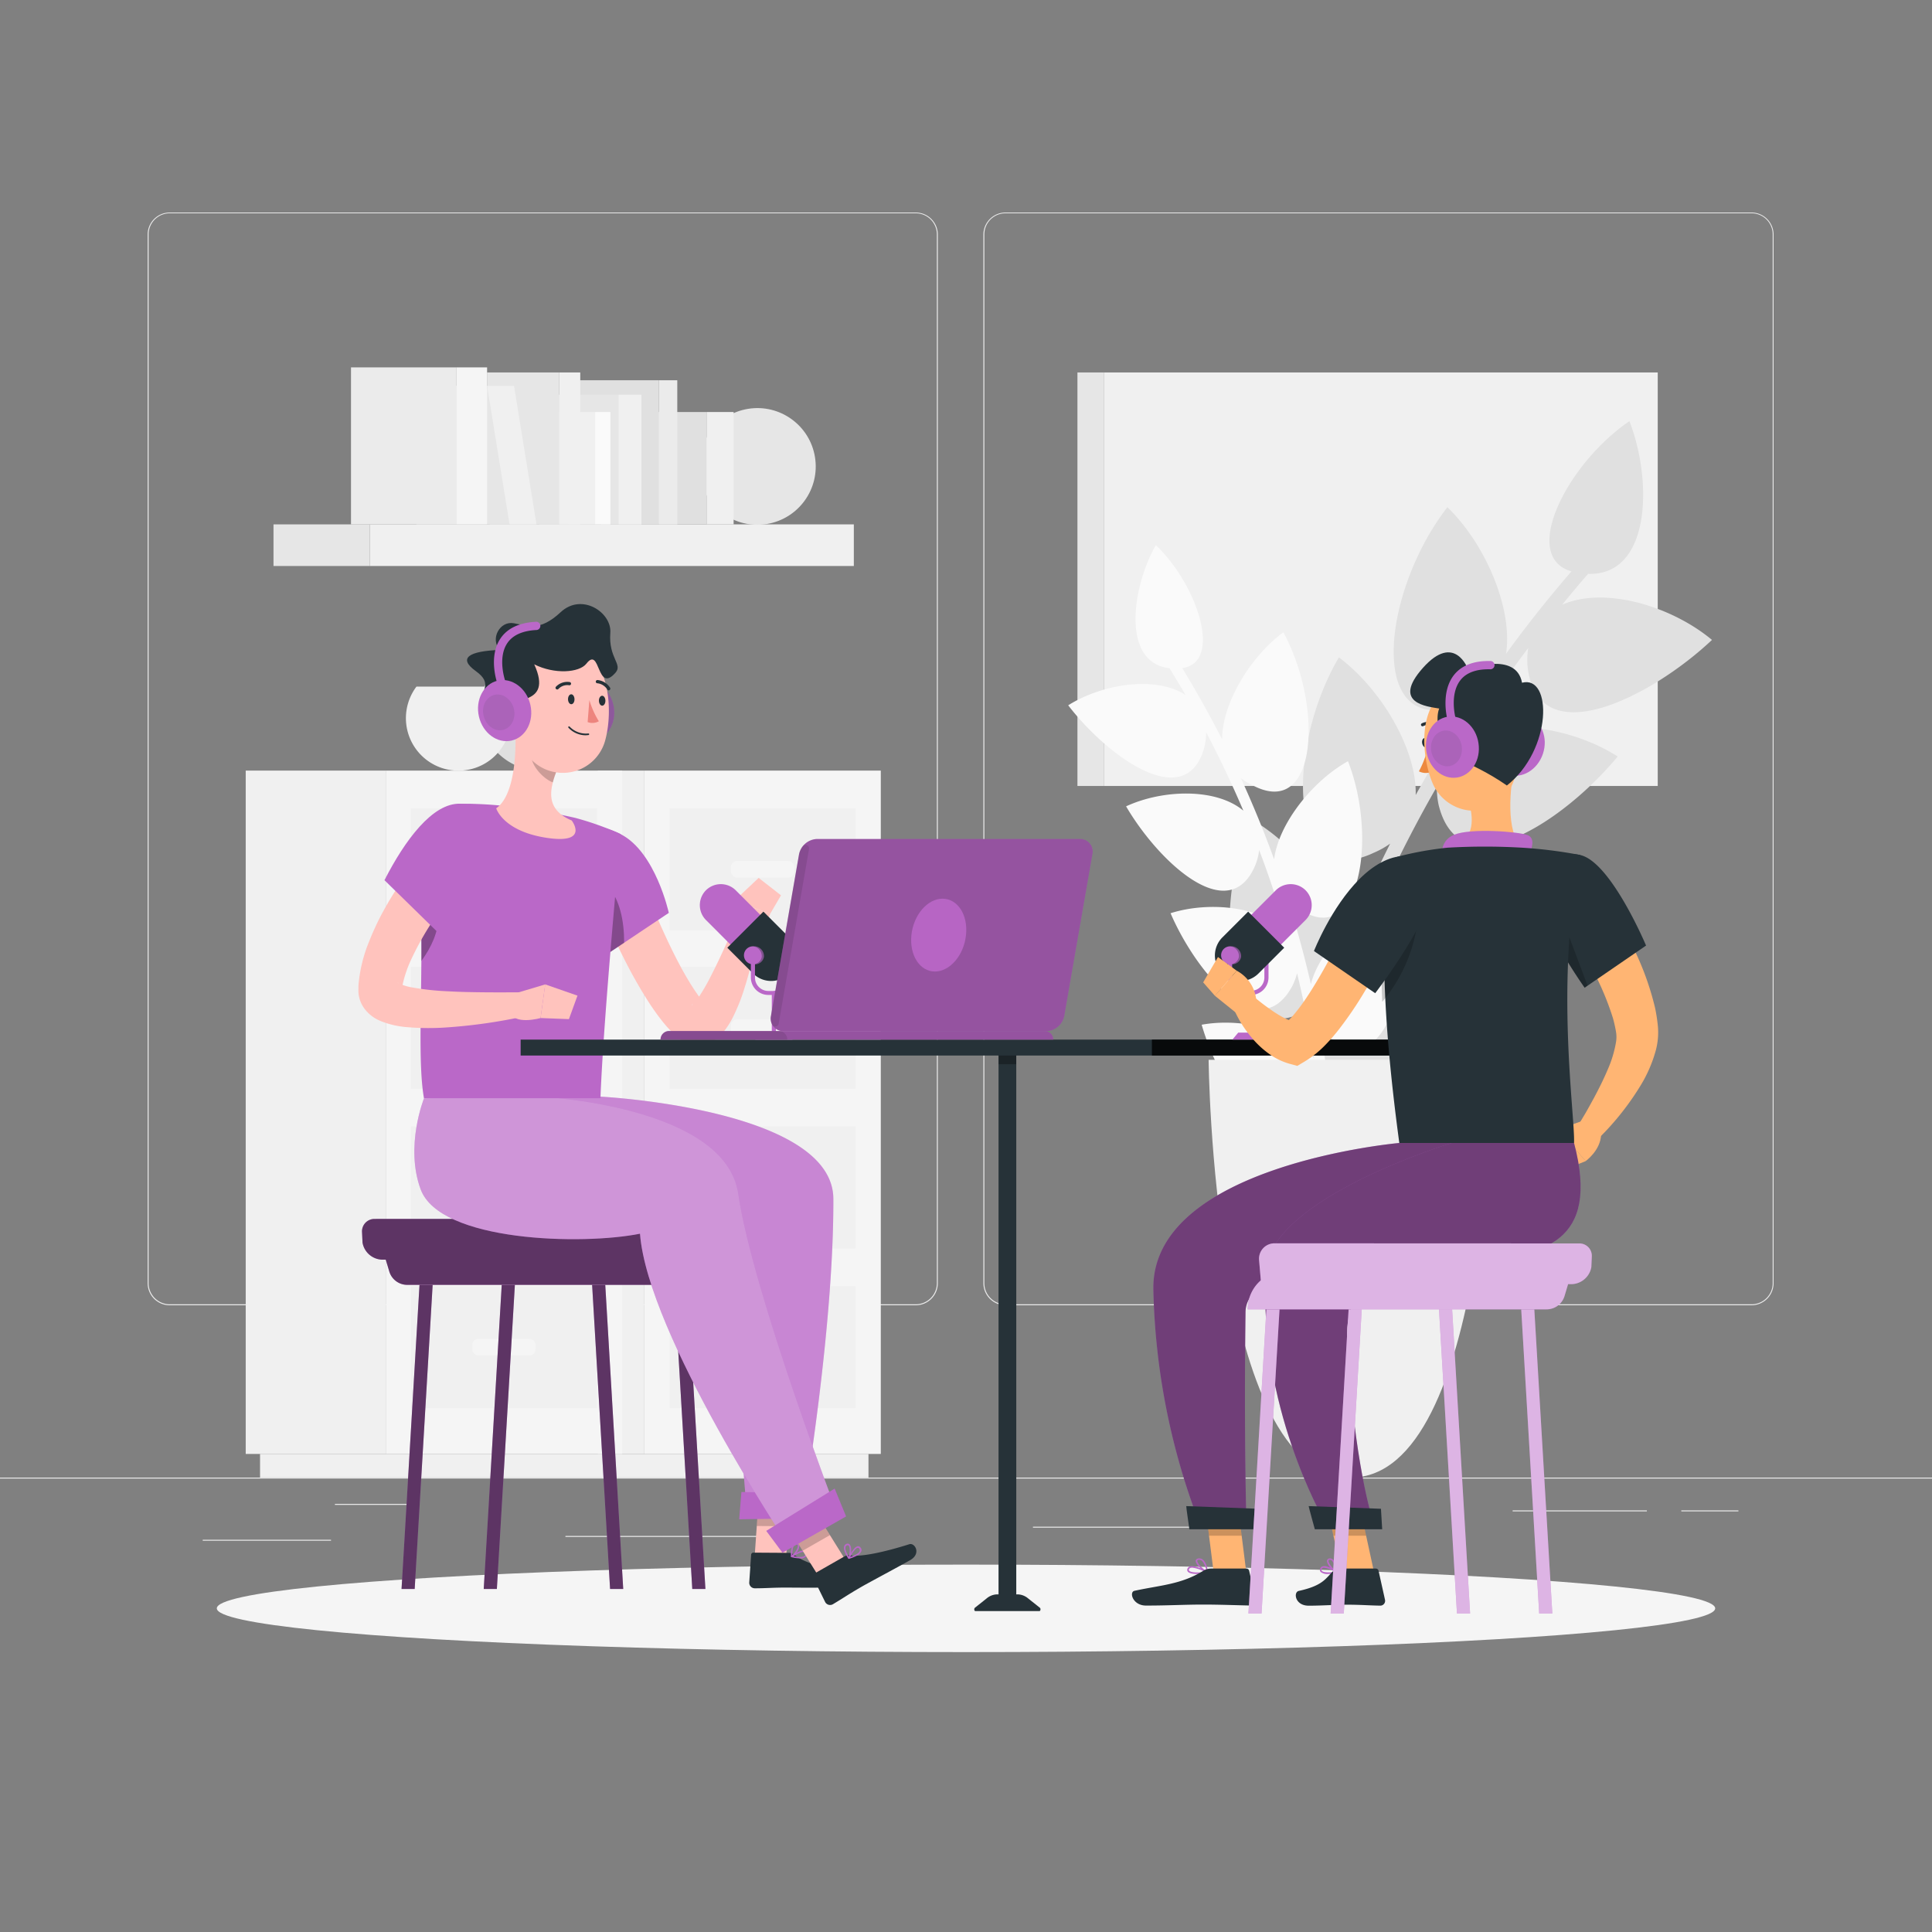 <svg xmlns="http://www.w3.org/2000/svg" viewBox="0 0 500 500"><rect x="0" y="0" width="500" height="500" fill="#808080" stroke="none"/><g id="freepik--background-complete--inject-29"><rect y="382.4" width="500" height="0.25" style="fill:#ebebeb"></rect><path d="M237,337.8H43.92a5.71,5.71,0,0,1-5.71-5.71V60.66A5.71,5.71,0,0,1,43.92,55H237a5.71,5.71,0,0,1,5.71,5.71V332.09A5.71,5.71,0,0,1,237,337.8ZM43.92,55.2a5.47,5.47,0,0,0-5.46,5.46V332.09a5.47,5.47,0,0,0,5.46,5.46H237a5.47,5.47,0,0,0,5.46-5.46V60.66A5.47,5.47,0,0,0,237,55.2Z" style="fill:#ebebeb"></path><path d="M453.31,337.8H260.21a5.72,5.72,0,0,1-5.71-5.71V60.66A5.72,5.72,0,0,1,260.21,55h193.1A5.71,5.71,0,0,1,459,60.66V332.09A5.71,5.71,0,0,1,453.31,337.8ZM260.21,55.2a5.47,5.47,0,0,0-5.46,5.46V332.09a5.47,5.47,0,0,0,5.46,5.46h193.1a5.47,5.47,0,0,0,5.46-5.46V60.66a5.47,5.47,0,0,0-5.46-5.46Z" style="fill:#ebebeb"></path><rect x="52.46" y="398.49" width="33.21" height="0.25" style="fill:#ebebeb"></rect><rect x="146.33" y="397.5" width="54.1" height="0.25" style="fill:#ebebeb"></rect><rect x="86.67" y="389.21" width="19.11" height="0.25" style="fill:#ebebeb"></rect><rect x="435.12" y="390.89" width="14.78" height="0.25" style="fill:#ebebeb"></rect><rect x="391.47" y="390.89" width="34.74" height="0.25" style="fill:#ebebeb"></rect><rect x="267.33" y="395.11" width="45.45" height="0.25" style="fill:#ebebeb"></rect><rect x="154.7" y="199.43" width="12.07" height="176.85" style="fill:#f0f0f0"></rect><rect x="157.88" y="376.28" width="66.88" height="6.1" style="fill:#f0f0f0"></rect><rect x="166.77" y="199.43" width="61.18" height="176.85" transform="translate(394.72 575.71) rotate(180)" style="fill:#f5f5f5"></rect><rect x="173.3" y="291.52" width="48.13" height="31.58" transform="translate(394.72 614.62) rotate(180)" style="fill:#f0f0f0"></rect><rect x="173.3" y="332.85" width="48.13" height="31.58" transform="translate(394.72 697.28) rotate(180)" style="fill:#f0f0f0"></rect><rect x="189.17" y="305.14" width="16.38" height="4.33" rx="1.58" style="fill:#f5f5f5"></rect><rect x="189.17" y="346.48" width="16.38" height="4.33" rx="1.58" style="fill:#f5f5f5"></rect><rect x="173.3" y="209.18" width="48.13" height="31.58" transform="translate(394.72 449.94) rotate(180)" style="fill:#f0f0f0"></rect><rect x="173.3" y="250.19" width="48.13" height="31.58" transform="translate(394.72 531.95) rotate(180)" style="fill:#f0f0f0"></rect><rect x="189.17" y="222.81" width="16.38" height="4.33" rx="1.58" style="fill:#f5f5f5"></rect><rect x="189.17" y="263.81" width="16.38" height="4.33" rx="1.58" style="fill:#f5f5f5"></rect><rect x="63.59" y="199.43" width="36.24" height="176.85" style="fill:#f0f0f0"></rect><rect x="67.3" y="376.28" width="90.52" height="6.1" style="fill:#f0f0f0"></rect><rect x="99.82" y="199.43" width="61.18" height="176.85" transform="translate(260.83 575.71) rotate(180)" style="fill:#f5f5f5"></rect><path d="M155.78,183.64a15.8,15.8,0,1,1-28.42-9.47h25.25A15.68,15.68,0,0,1,155.78,183.64Z" style="fill:#e0e0e0"></path><path d="M132.23,185.84a13.59,13.59,0,1,1-24.45-8.15H129.5A13.52,13.52,0,0,1,132.23,185.84Z" style="fill:#f0f0f0"></path><rect x="106.35" y="291.52" width="48.13" height="31.58" transform="translate(260.83 614.62) rotate(180)" style="fill:#f0f0f0"></rect><rect x="106.35" y="332.85" width="48.13" height="31.58" transform="translate(260.83 697.28) rotate(180)" style="fill:#f0f0f0"></rect><rect x="122.22" y="305.14" width="16.38" height="4.33" rx="1.58" style="fill:#f5f5f5"></rect><rect x="122.22" y="346.48" width="16.38" height="4.33" rx="1.58" style="fill:#f5f5f5"></rect><rect x="106.35" y="209.18" width="48.13" height="31.58" transform="translate(260.83 449.94) rotate(180)" style="fill:#f0f0f0"></rect><rect x="106.35" y="250.19" width="48.13" height="31.58" transform="translate(260.83 531.95) rotate(180)" style="fill:#f0f0f0"></rect><rect x="122.22" y="222.81" width="16.38" height="4.33" rx="1.58" style="fill:#f5f5f5"></rect><rect x="122.22" y="263.81" width="16.38" height="4.33" rx="1.58" style="fill:#f5f5f5"></rect><rect x="95.71" y="135.71" width="125.26" height="10.77" transform="translate(316.68 282.19) rotate(180)" style="fill:#f0f0f0"></rect><circle cx="196.01" cy="120.72" r="15.1" transform="translate(-16.81 32.96) rotate(-9.22)" style="fill:#e6e6e6"></circle><rect x="70.78" y="135.71" width="24.93" height="10.77" style="fill:#e6e6e6"></rect><rect x="155.54" y="106.63" width="27.32" height="29.08" transform="translate(338.41 242.34) rotate(180)" style="fill:#e0e0e0"></rect><rect x="182.86" y="106.63" width="7" height="29.08" style="fill:#f0f0f0"></rect><rect x="147.09" y="98.41" width="23.41" height="37.3" transform="translate(317.6 234.12) rotate(180)" style="fill:#e0e0e0"></rect><rect x="170.51" y="98.41" width="4.77" height="37.3" style="fill:#ebebeb"></rect><rect x="139.55" y="102.15" width="20.52" height="33.56" transform="translate(299.61 237.86) rotate(180)" style="fill:#e6e6e6"></rect><rect x="160.07" y="102.15" width="5.93" height="33.56" style="fill:#f0f0f0"></rect><rect x="126.7" y="106.63" width="27.32" height="29.08" transform="translate(280.72 242.34) rotate(180)" style="fill:#f0f0f0"></rect><rect x="154.02" y="106.63" width="3.95" height="29.08" style="fill:#fafafa"></rect><rect x="126.06" y="96.39" width="18.7" height="39.32" transform="translate(270.81 232.1) rotate(180)" style="fill:#e6e6e6"></rect><rect x="144.76" y="96.39" width="5.41" height="39.32" style="fill:#f0f0f0"></rect><polygon points="101.95 99.86 126.06 99.86 131.87 135.71 107.76 135.71 101.95 99.86" style="fill:#e6e6e6"></polygon><polygon points="133.03 99.86 126.06 99.86 131.87 135.71 138.84 135.71 133.03 99.86" style="fill:#f0f0f0"></polygon><rect x="90.84" y="95.08" width="27.32" height="40.63" transform="translate(209 230.79) rotate(180)" style="fill:#ebebeb"></rect><rect x="118.16" y="95.08" width="7.9" height="40.63" style="fill:#f5f5f5"></rect><rect x="285.67" y="96.39" width="143.36" height="107.02" transform="translate(714.69 299.8) rotate(180)" style="fill:#f0f0f0"></rect><rect x="278.84" y="96.39" width="6.83" height="107.02" style="fill:#e6e6e6"></rect><path d="M323.68,211.94c11.94,6.78,23,21.18,24.18,32.8q5.4-13.44,11.91-26.41a22.66,22.66,0,0,1-4.27,2.38c-22,10.41-23.05-26.59-9-50.58,11,8.21,20.22,23.92,19.88,35.62q7.05-12.7,15.17-24.83a22.61,22.61,0,0,1-4.55,1.85c-23.14,7.67-19.56-29.29-2.42-51.51,9.88,9.53,17,26.32,15.18,37.94q8-11,16.93-21.33c-13.41-3.87-1-28,15-38.87,6,15.28,5.61,40.07-10.69,39.51q-3.42,3.93-6.72,8c10.93-4.85,28.28.33,38.78,9.1-15.52,14.65-45.05,29.95-47.72,6.94a20.24,20.24,0,0,1,.16-4.85q-8.72,11.57-16.37,23.77c10.18-6.11,28-3.07,39.52,4.31-13.42,16.29-40.74,35-46.32,12.6a20.09,20.09,0,0,1-.46-4.81Q364.73,216,358.67,229c9.32-7.29,27.35-6.45,39.7-.56-11.22,17.71-36,39.63-44.32,18.12a19.68,19.68,0,0,1-1.06-4.7q-5.52,13.22-9.92,26.87c8.35-8.38,26.33-9.77,39.32-5.46-8.91,18.92-30.8,43.78-41.72,23.46l0,0a3.82,3.82,0,0,0-5.71-1.47l-.63.46q3.69-14,8.54-27.67a23.08,23.08,0,0,1-3.94,2.89C318.39,274,312.74,237.38,323.68,211.94Z" style="fill:#e0e0e0"></path><path d="M361.31,232c-9.8,3.91-19.85,13.83-22.05,22.71q-2.52-11-5.95-21.82a17.14,17.14,0,0,0,2.95,2.33c15.4,10.55,20.48-18,12.6-38.22-9.25,5.13-18,16.27-19.12,25.38q-3.86-10.63-8.6-21a18,18,0,0,0,3.22,1.95c16.61,8.55,18.16-20.52,7.77-39.69-8.56,6.28-15.89,18.5-15.84,27.72q-4.8-9.4-10.33-18.45c10.58-1.49,3.94-21.59-6.84-31.84-6.29,11.18-8.86,30.45,3.53,31.86q2.13,3.42,4.16,6.92c-7.7-5-21.41-2.93-30.36,2.68,10.05,13.11,30.59,28.31,35.26,10.76a16.16,16.16,0,0,0,.44-3.78q5.25,10,9.63,20.29c-7-5.89-20.8-5.54-30.35-1.12,8.26,14.15,26.74,31.75,33.54,15a15.89,15.89,0,0,0,.9-3.68q4,10.48,7,21.25c-6.21-6.7-19.92-8.08-29.93-4.91,6.43,15,22.62,34.8,31.39,19.06a16,16,0,0,0,1.35-3.53q2.64,10.88,4.39,22c-5.34-7.44-18.77-10.55-29.08-8.67,4.56,15.68,18.23,37.43,28.82,22.9l0,0a2.9,2.9,0,0,1,4.49-.5l.42.43q-1.17-11.28-3.26-22.42a17.53,17.53,0,0,0,2.64,2.69C358.16,280.67,366.65,252.94,361.31,232Z" style="fill:#fafafa"></path><path d="M386.33,274.28s-.94,108.12-36.77,108.12-36.77-108.12-36.77-108.12Z" style="fill:#f0f0f0"></path></g><g id="freepik--Shadow--inject-29"><ellipse id="freepik--path--inject-29" cx="250" cy="416.24" rx="193.89" ry="11.32" style="fill:#f5f5f5"></ellipse></g><g id="freepik--character-1--inject-29"><path d="M96.89,315.46a3.21,3.21,0,0,0-3.2,3.35l.13,2.77A5.32,5.32,0,0,0,98.9,326h.93l.92,3.07a4.85,4.85,0,0,0,4.64,3.45h77.38a9.93,9.93,0,0,0-3.4-7.49,2,2,0,0,0,.06-.23l.43-5a4,4,0,0,0-4-4.37Z" style="fill:#BA68C8"></path><path d="M96.89,315.46a3.21,3.21,0,0,0-3.2,3.35l.13,2.77A5.32,5.32,0,0,0,98.9,326h.93l.92,3.07a4.85,4.85,0,0,0,4.64,3.45h77.38a9.93,9.93,0,0,0-3.4-7.49,2,2,0,0,0,.06-.23l.43-5a4,4,0,0,0-4-4.37Z" style="opacity:0.5"></path><polygon points="128.59 411.23 125.19 411.23 129.85 332.51 133.25 332.51 128.59 411.23" style="fill:#BA68C8"></polygon><polygon points="128.59 411.23 125.19 411.23 129.85 332.51 133.25 332.51 128.59 411.23" style="opacity:0.5"></polygon><polygon points="179.16 411.23 182.56 411.23 177.91 332.51 174.51 332.51 179.16 411.23" style="fill:#BA68C8"></polygon><polygon points="179.16 411.23 182.56 411.23 177.91 332.51 174.51 332.51 179.16 411.23" style="opacity:0.5"></polygon><polygon points="107.32 411.23 103.92 411.23 108.57 332.51 111.97 332.51 107.32 411.23" style="fill:#BA68C8"></polygon><polygon points="107.32 411.23 103.92 411.23 108.57 332.51 111.97 332.51 107.32 411.23" style="opacity:0.5"></polygon><polygon points="157.89 411.23 161.29 411.23 156.64 332.51 153.24 332.51 157.89 411.23" style="fill:#BA68C8"></polygon><polygon points="157.89 411.23 161.29 411.23 156.64 332.51 153.24 332.51 157.89 411.23" style="opacity:0.5"></polygon><polygon points="195.22 404.04 203.37 404.1 204.68 385.29 196.53 385.24 195.22 404.04" style="fill:#ffc3bd"></polygon><path d="M204.14,401.88l-9.14-.06a.57.57,0,0,0-.61.55l-.49,7.23a1.44,1.44,0,0,0,1.41,1.45c3.19,0,4.71-.21,8.73-.18,2.47,0,11,.14,14.38-.26s2.9-3.75,1.42-3.88c-6.61-.6-12-2.52-14.3-4.34A2.26,2.26,0,0,0,204.14,401.88Z" style="fill:#263238"></path><polygon points="196.53 385.24 204.68 385.29 204 394.99 195.85 394.93 196.53 385.24" style="opacity:0.2"></polygon><path d="M155.45,283.81s60.13,3.1,60.22,26.44c.13,33.54-7.69,79.41-7.69,79.41L193.09,389s-4.05-46.32-3.75-72.5c-16.44-4.71-55.06,3-60.09-10.62a44.73,44.73,0,0,1-1.89-22Z" style="fill:#BA68C8"></path><path d="M155.45,283.81s60.13,3.1,60.22,26.44c.13,33.54-7.69,79.41-7.69,79.41L193.09,389s-4.05-46.32-3.75-72.5c-16.44-4.71-55.06,3-60.09-10.62a44.73,44.73,0,0,1-1.89-22Z" style="fill:#fff;opacity:0.2"></path><polygon points="191.3 393.19 208.54 392.95 209.56 386.41 191.88 386.13 191.3 393.19" style="fill:#BA68C8"></polygon><path d="M207,403.31a9.79,9.79,0,0,1-2.16-.3.18.18,0,0,1-.14-.15.17.17,0,0,1,.07-.19c.27-.18,2.58-1.74,3.57-1.34a.7.7,0,0,1,.44.54,1,1,0,0,1-.25,1A2.15,2.15,0,0,1,207,403.31Zm-1.64-.57c1.45.3,2.53.26,2.91-.12a.67.67,0,0,0,.14-.67.34.34,0,0,0-.21-.27C207.68,401.46,206.32,402.14,205.37,402.74Z" style="fill:#BA68C8"></path><path d="M204.89,403a.15.15,0,0,1-.09,0,.23.23,0,0,1-.1-.15c0-.1-.17-2.44.65-3.23a1,1,0,0,1,.81-.26.72.72,0,0,1,.68.58c.19.89-1,2.58-1.85,3.06Zm1.13-3.29a.52.52,0,0,0-.4.17c-.5.46-.57,1.8-.56,2.58.72-.6,1.53-1.88,1.41-2.46,0-.12-.08-.25-.36-.28Z" style="fill:#BA68C8"></path><path d="M163.17,220.76c1.39,3.55,2.84,7.27,4.37,10.86s3.08,7.19,4.71,10.71,3.36,7,5.21,10.2c.93,1.62,1.91,3.18,2.9,4.6a22,22,0,0,0,3,3.56l-1.44-.84a3.54,3.54,0,0,0-1.68-.22,3,3,0,0,0-1.06.33c-.37.23-.21.22,0,.07a9.58,9.58,0,0,0,1.59-1.88,52.53,52.53,0,0,0,3.32-5.77c1.07-2.07,2.09-4.23,3.09-6.4s2-4.41,3-6.58L196,241c-.34,2.55-.84,5-1.37,7.47s-1.22,4.92-2,7.39a48.84,48.84,0,0,1-3,7.49,20.57,20.57,0,0,1-2.7,4.08,9.89,9.89,0,0,1-2.9,2.32,7.52,7.52,0,0,1-6.3.38l-.74-.29-.69-.56a32.7,32.7,0,0,1-5.12-5.28,62,62,0,0,1-3.77-5.39,122.36,122.36,0,0,1-6.15-11c-1.87-3.7-3.56-7.44-5.17-11.21S153,228.93,151.58,225Z" style="fill:#ffc3bd"></path><path d="M160.66,215.9c9,4.61,12.43,20.35,12.43,20.35L155.35,248.1c-5.72-5.41-10.79-17.18-11.73-22.55C142.18,217.32,150,210.44,160.66,215.9Z" style="fill:#BA68C8"></path><path d="M157.37,229.36c3,3.53,4.17,8.81,4.16,14.62l-6.18,4.12c-5.55-5.25-10.5-16.5-11.63-22C149,225.22,155.09,226.65,157.37,229.36Z" style="opacity:0.3"></path><polygon points="212.29 408.65 219.36 404.62 209.38 388.61 202.31 392.65 212.29 408.65" style="fill:#ffc3bd"></polygon><path d="M218.55,402.8l-7.94,4.53a.58.58,0,0,0-.25.78l3.2,6.51a1.45,1.45,0,0,0,2,.55c2.73-1.63,4-2.55,7.45-4.54,2.15-1.23,9.56-5.17,12.53-6.86s1.21-4.58-.2-4.13c-6.32,2-12.4,3.33-15.29,2.9A2.27,2.27,0,0,0,218.55,402.8Z" style="fill:#263238"></path><polygon points="202.31 392.65 209.38 388.62 214.78 397.29 207.72 401.33 202.31 392.65" style="opacity:0.2"></polygon><path d="M139.5,283.81s48.22,2.1,51.57,25.2c3.66,25.29,26,83.71,26,83.71l-12.94,7.39s-36.53-54.72-38.5-80.83c-14.82,3-51.74,2.15-56.77-11.49-4.12-11.16.88-23.56.88-23.56Z" style="fill:#BA68C8"></path><path d="M139.5,283.81s48.22,2.1,51.57,25.2c3.66,25.29,26,83.71,26,83.71l-12.94,7.39s-36.53-54.72-38.5-80.83c-14.82,3-51.74,2.15-56.77-11.49-4.12-11.16.88-23.56.88-23.56Z" style="fill:#fff;opacity:0.3"></path><polygon points="202.5 401.84 218.97 392.45 216.01 385.24 198.3 396.19 202.5 401.84" style="fill:#BA68C8"></polygon><path d="M221.76,402.6a10.53,10.53,0,0,1-2,.82.19.19,0,0,1-.2-.06.18.18,0,0,1,0-.2c.14-.29,1.36-2.8,2.41-3a.7.7,0,0,1,.65.25,1,1,0,0,1,.31,1A2.2,2.2,0,0,1,221.76,402.6Zm-1.72.32c1.41-.47,2.32-1,2.46-1.55a.68.68,0,0,0-.22-.66.35.35,0,0,0-.31-.13C221.4,400.67,220.57,401.93,220,402.92Z" style="fill:#BA68C8"></path><path d="M219.77,403.4a.16.16,0,0,1-.09,0,.19.19,0,0,1-.16-.08c-.06-.08-1.38-2-1.06-3.12a.94.94,0,0,1,.57-.63.72.72,0,0,1,.88.16c.6.68.39,2.75-.07,3.57A.16.16,0,0,1,219.77,403.4ZM219.1,400a.53.53,0,0,0-.27.35c-.2.65.41,1.85.81,2.51.32-.87.38-2.4,0-2.84a.35.35,0,0,0-.45-.06Z" style="fill:#BA68C8"></path><path d="M189.57,242.12l.49-9,9.27,3.36s-2.85,8.53-5.63,8.42Z" style="fill:#ffc3bd"></path><polygon points="196.34 227.2 202.12 231.71 199.33 236.48 190.06 233.12 196.34 227.2" style="fill:#ffc3bd"></polygon><path d="M113.07,212.28c.81-2.16,4.55-4.29,6.85-4.27l1.52,0c2.65.06,6,.21,9.17.59a160.78,160.78,0,0,1,18.24,3.06,78.29,78.29,0,0,1,7.54,2.44c2.7,1,4.27,1.78,4.27,1.78s-4.5,47.56-5.26,68.33H109.72c-1.57-8.92-.55-25.26-.67-41.38C109,233.15,109.76,221.09,113.07,212.28Z" style="fill:#BA68C8"></path><path d="M109.56,229.54c-.42,4.58-.54,9.16-.51,13.31q0,2.93,0,5.85c2.69-3.7,4.38-7.57,4.4-11.34C113.47,235.05,111.9,232.09,109.56,229.54Z" style="opacity:0.3"></path><path d="M122,224.73c-.92,1.1-2,2.43-2.93,3.67s-2,2.54-2.88,3.84c-1.88,2.59-3.67,5.23-5.34,7.89a78.47,78.47,0,0,0-4.4,8.11,30.6,30.6,0,0,0-2.51,7.9l0,.23,0,.12s0,.12,0,0a3.1,3.1,0,0,0-.07-.71,2.83,2.83,0,0,0-.6-1.22c-.23-.24-.31-.27-.33-.26a1.43,1.43,0,0,0,.26.18,12.86,12.86,0,0,0,3.42,1.06,67.68,67.68,0,0,0,9.26,1c3.23.19,6.51.24,9.81.27s6.65,0,9.92,0l.78,6.06a137.67,137.67,0,0,1-20.43,3,66.54,66.54,0,0,1-10.83-.06,23.24,23.24,0,0,1-6.31-1.44,11.37,11.37,0,0,1-2-1,9.9,9.9,0,0,1-2.19-1.94A8.09,8.09,0,0,1,92.93,258a7.8,7.8,0,0,1-.17-2v-.48l0-.4a38.15,38.15,0,0,1,2.76-11.45c.68-1.73,1.43-3.41,2.22-5.05s1.67-3.21,2.55-4.76A103.58,103.58,0,0,1,106.1,225c1-1.43,2.08-2.83,3.17-4.21s2.15-2.7,3.42-4.14Z" style="fill:#ffc3bd"></path><path d="M119.12,208c6.94.25,12.57,5.49,8.16,15.79-2.89,6.75-13.46,18-13.46,18l-14.32-14C104.74,217.55,111.91,207.75,119.12,208Z" style="fill:#BA68C8"></path><path d="M133.3,187.24l4.54,5.25,6.18,7.17a23.9,23.9,0,0,0-.94,2.82c-1,3.83-.62,7.55,4.88,9.86,0,0,4.75,6.21-6.54,4.48s-13-7.63-13-7.63C133.41,205.67,133.7,193.83,133.3,187.24Z" style="fill:#ffc3bd"></path><path d="M144,199.66a23.9,23.9,0,0,0-.94,2.82c-2.58-1-5.69-4.44-5.6-7.24a12.51,12.51,0,0,1,.36-2.75Z" style="opacity:0.2"></path><path d="M158.73,182.36c1,4.29-1.18,8.45-4.85,9.3s-7.46-1.93-8.46-6.21,1.18-8.45,4.86-9.3S157.74,178.08,158.73,182.36Z" style="fill:#BA68C8"></path><path d="M158.73,182.36c1,4.29-1.18,8.45-4.85,9.3s-7.46-1.93-8.46-6.21,1.18-8.45,4.86-9.3S157.74,178.08,158.73,182.36Z" style="fill:#263238;opacity:0.3"></path><path d="M132.65,177.74c.43,8.74.23,13.86,4.57,18.54a11.37,11.37,0,0,0,19.49-5c2-7.74.95-20.73-7.52-24.6A11.51,11.51,0,0,0,132.65,177.74Z" style="fill:#ffc3bd"></path><path d="M132.64,183.82c-1.62-4.17,10.81-.48,5.62-11.89,5.19,2.62,11.64,2.2,13.5-.18,3.68-4.73,2.61,8,7.55,2.32,1.9-2.2-1.86-3.75-1.36-10.29.41-5.27-7.37-10.46-12.85-5.35s-8.51,3.51-12.13,2.86-6.16,4-3.66,6.91c-7.85.3-10.91,2.06-6.21,5.45s1.06,4.76,2,8.61C126.4,188,136.65,194.17,132.64,183.82Z" style="fill:#263238"></path><path d="M129.38,185.39a9.18,9.18,0,0,0,4.9,4.3c2.73,1,4-1.48,3.19-4.2-.74-2.45-3.05-5.91-5.76-5.7S128.07,182.91,129.38,185.39Z" style="fill:#ffc3bd"></path><path d="M137.25,182.36c1,4.29-1.17,8.45-4.85,9.3s-7.46-1.93-8.45-6.21,1.18-8.45,4.85-9.3S136.26,178.08,137.25,182.36Z" style="fill:#BA68C8"></path><path d="M129.7,177.54a1.06,1.06,0,0,1-1-.72c-.1-.28-2.34-6.86.8-11.55,1.77-2.65,4.84-4.11,9.13-4.35a1.07,1.07,0,1,1,.12,2.13c-3.58.2-6.09,1.35-7.47,3.41-2.55,3.81-.58,9.59-.56,9.65a1.08,1.08,0,0,1-.66,1.37A1.12,1.12,0,0,1,129.7,177.54Z" style="fill:#BA68C8"></path><path d="M133,183.46c.58,2.51-.69,4.94-2.84,5.44s-4.37-1.13-5-3.64.69-4.94,2.84-5.44S132.4,181,133,183.46Z" style="fill:#263238;opacity:0.1"></path><path d="M147,180.93c0,.71.36,1.3.83,1.32s.84-.53.85-1.24-.36-1.31-.82-1.33S147,180.22,147,180.93Z" style="fill:#263238"></path><path d="M155,181.31c0,.71.36,1.3.82,1.32s.85-.53.86-1.24-.36-1.31-.82-1.33S155,180.6,155,181.31Z" style="fill:#263238"></path><path d="M152.53,181.18a22.68,22.68,0,0,0,2.45,5.48,3.38,3.38,0,0,1-2.9.21Z" style="fill:#ed847e"></path><path d="M151.49,190.29a6.12,6.12,0,0,1-4.37-1.95.22.22,0,0,1,0-.3.21.21,0,0,1,.29,0,5.86,5.86,0,0,0,4.84,1.78.2.2,0,0,1,.23.18.21.21,0,0,1-.19.23A7.86,7.86,0,0,1,151.49,190.29Z" style="fill:#263238"></path><path d="M144.07,178.41a.42.42,0,0,1-.18-.11.41.41,0,0,1,0-.59,4.06,4.06,0,0,1,3.57-1.19.42.42,0,0,1,.32.5.42.42,0,0,1-.5.32,3.15,3.15,0,0,0-2.79,1A.42.42,0,0,1,144.07,178.41Z" style="fill:#263238"></path><path d="M157.53,178.67a.39.39,0,0,1-.34-.19,3.47,3.47,0,0,0-2.6-1.65.41.41,0,0,1-.4-.43.43.43,0,0,1,.43-.41h0a4.37,4.37,0,0,1,3.27,2,.43.43,0,0,1-.13.58A.46.46,0,0,1,157.53,178.67Z" style="fill:#263238"></path><path d="M133.91,256.91l7.2-2.15-1.21,8.71s-7.12,2-7.85-1.75Z" style="fill:#ffc3bd"></path><polygon points="149.45 257.67 147.24 263.75 139.9 263.47 141.1 254.76 149.45 257.67" style="fill:#ffc3bd"></polygon></g><g id="freepik--Table--inject-29"><path d="M258.09,412.62h5.24a4.35,4.35,0,0,1,2.69,1l3.1,2.47c.27.21.17.86-.13.86H252.42c-.3,0-.39-.65-.12-.86l3.1-2.47A4.35,4.35,0,0,1,258.09,412.62Z" style="fill:#263238"></path><rect x="189.69" y="340.79" width="142.03" height="4.59" transform="translate(603.8 82.38) rotate(90)" style="fill:#263238"></rect><rect x="259.04" y="271.45" width="3.34" height="4.59" transform="translate(534.45 13.04) rotate(90)" style="opacity:0.3"></rect><rect x="134.75" y="269.05" width="251.93" height="4.12" transform="translate(521.42 542.22) rotate(180)" style="fill:#263238"></rect><rect x="298.12" y="269.05" width="88.56" height="4.12" transform="translate(684.79 542.22) rotate(180)" style="opacity:0.8"></rect><path d="M201.4,249.1h0a5.47,5.47,0,0,1-7.7,0l-11-11a5.47,5.47,0,0,1,0-7.7h0a5.47,5.47,0,0,1,7.7,0l11,11A5.47,5.47,0,0,1,201.4,249.1Z" style="fill:#BA68C8"></path><path d="M200.28,257.49v-1.07a3.46,3.46,0,0,0,3.45-3.46v-5.28h1.07V253A4.53,4.53,0,0,1,200.28,257.49Z" style="fill:#BA68C8"></path><path d="M188.23,245.27l6.67,6.67a6.6,6.6,0,0,0,9.34-9.34l-6.67-6.67Z" style="fill:#263238"></path><path d="M197.7,247.68a2.33,2.33,0,1,1-2.28-2.77A2.55,2.55,0,0,1,197.7,247.68Z" style="fill:#BA68C8;opacity:0.6"></path><path d="M197.13,247.68a2.32,2.32,0,1,1-2.28-2.77A2.55,2.55,0,0,1,197.13,247.68Z" style="fill:#BA68C8"></path><path d="M200.81,267.75h-1.07V257.49h-.9a4.53,4.53,0,0,1-4.52-4.53v-5.28h1.07V253a3.46,3.46,0,0,0,3.45,3.46h2Z" style="fill:#BA68C8"></path><polygon points="205.11 269.05 195.44 269.05 196.96 267.24 203.59 267.24 205.11 269.05" style="fill:#BA68C8"></polygon><path d="M319.19,249.1h0a5.46,5.46,0,0,0,7.69,0l11-11a5.46,5.46,0,0,0,0-7.7h0a5.46,5.46,0,0,0-7.69,0l-11,11A5.46,5.46,0,0,0,319.19,249.1Z" style="fill:#BA68C8"></path><path d="M323.77,257.49v-1.07a3.46,3.46,0,0,0,3.45-3.46v-5.28h1.07V253A4.53,4.53,0,0,1,323.77,257.49Z" style="fill:#BA68C8"></path><path d="M332.36,245.27l-6.67,6.67a6.6,6.6,0,1,1-9.34-9.34l6.67-6.67Z" style="fill:#263238"></path><path d="M321.19,247.68a2.32,2.32,0,1,1-2.28-2.77A2.55,2.55,0,0,1,321.19,247.68Z" style="fill:#BA68C8;opacity:0.6"></path><path d="M320.62,247.68a2.32,2.32,0,1,1-2.28-2.77A2.55,2.55,0,0,1,320.62,247.68Z" style="fill:#BA68C8"></path><path d="M324.3,267.75h-1.07V257.49h-.9a4.53,4.53,0,0,1-4.52-4.53v-5.28h1.07V253a3.46,3.46,0,0,0,3.45,3.46h2Z" style="fill:#BA68C8"></path><polygon points="328.6 269.05 318.94 269.05 320.45 267.24 327.08 267.24 328.6 269.05" style="fill:#BA68C8"></polygon><path d="M270.36,266.82H173.17a2.23,2.23,0,0,0-2.23,2.23H272.59A2.23,2.23,0,0,0,270.36,266.82Z" style="fill:#BA68C8"></path><path d="M270.36,266.82H173.17a2.23,2.23,0,0,0-2.23,2.23H272.59A2.23,2.23,0,0,0,270.36,266.82Z" style="opacity:0.2"></path><path d="M201.53,266.82H173.17a2.23,2.23,0,0,0-2.23,2.23h32.82A2.23,2.23,0,0,0,201.53,266.82Z" style="opacity:0.1"></path><path d="M279.43,217.13h-68a4.93,4.93,0,0,0-4.64,4l-7.26,41.79a3.24,3.24,0,0,0,3.26,3.95h68a4.91,4.91,0,0,0,4.64-3.95l7.27-41.79A3.24,3.24,0,0,0,279.43,217.13Z" style="fill:#BA68C8"></path><path d="M279.43,217.13h-68a4.93,4.93,0,0,0-4.64,4l-7.26,41.79a3.24,3.24,0,0,0,3.26,3.95h68a4.91,4.91,0,0,0,4.64-3.95l7.27-41.79A3.24,3.24,0,0,0,279.43,217.13Z" style="opacity:0.2"></path><path d="M201.52,264.94l7.85-45.18a.94.94,0,0,0-1.61-.81,4.76,4.76,0,0,0-1,2.13l-7.26,41.79a3.47,3.47,0,0,0,.34,2.3A.9.9,0,0,0,201.52,264.94Z" style="opacity:0.1"></path><path d="M250,242c-.54,5.21-4.15,9.43-8.05,9.43s-6.62-4.22-6.08-9.43,4.15-9.42,8.06-9.42S250.57,236.77,250,242Z" style="fill:#BA68C8;opacity:0.9"></path></g><g id="freepik--character-2--inject-29"><path d="M411.65,227.33c1,1.34,1.88,2.52,2.75,3.81s1.7,2.55,2.52,3.85c1.65,2.58,3.16,5.25,4.6,8a73.65,73.65,0,0,1,6.79,17.76,42.76,42.76,0,0,1,.77,5.06,18.06,18.06,0,0,1-.57,6.06,35.37,35.37,0,0,1-4.06,9.27,70.7,70.7,0,0,1-11.67,14.37l-4.59-3.86,2.17-3.63c.71-1.24,1.39-2.49,2.07-3.72,1.34-2.49,2.59-5,3.63-7.46a30,30,0,0,0,2.16-7.13,7.94,7.94,0,0,0,0-2.68,33.55,33.55,0,0,0-.81-3.6,72.77,72.77,0,0,0-6.51-14.72c-1.34-2.43-2.81-4.81-4.29-7.19-.74-1.18-1.51-2.36-2.3-3.52s-1.59-2.35-2.32-3.37Z" style="fill:#ffb573"></path><path d="M409.27,290.17l-5.91,2.12,7,8.21s3.89-2.78,4-6.88Z" style="fill:#ffb573"></path><polygon points="397.36 296.71 403.47 303.23 410.38 300.5 403.36 292.29 397.36 296.71" style="fill:#ffb573"></polygon><path d="M369.66,192.1c.11.67-.17,1.27-.61,1.34s-.88-.43-1-1.1.17-1.28.61-1.34S369.56,191.42,369.66,192.1Z" style="fill:#263238"></path><path d="M369.55,193.36a24.53,24.53,0,0,1-2.34,6.26,3.93,3.93,0,0,0,3.31.11Z" style="fill:#ed893e"></path><path d="M371.48,188a.41.41,0,0,1-.24,0,3.15,3.15,0,0,0-2.89-.09.4.4,0,0,1-.4-.7,4,4,0,0,1,3.65.07.4.4,0,0,1-.12.76Z" style="fill:#263238"></path><path d="M392,197.73c-1.21,6.19-2.42,17.52,1.91,21.65,0,0-1.69,6.27-13.18,6.27-12.64,0-6-6.27-6-6.27,6.89-1.65,6.72-6.76,5.51-11.57Z" style="fill:#ffb573"></path><path d="M395.52,222.05c.91-2.36,1.91-5.06-.15-5.91-2.27-.92-14.7-1.87-19-.13s-3.07,6.53-3.07,6.53Z" style="fill:#BA68C8"></path><path d="M363,237.37c-1.44,3.43-3,6.59-4.62,9.83s-3.37,6.38-5.27,9.5a95.32,95.32,0,0,1-6.24,9.23,47.51,47.51,0,0,1-3.85,4.48,26.31,26.31,0,0,1-5.28,4.25l-2,1.19-1.95-.53a16.89,16.89,0,0,1-5.37-2.6,23.78,23.78,0,0,1-3.84-3.44,31.69,31.69,0,0,1-2.93-3.81,29.9,29.9,0,0,1-2.27-4.19l4.91-3.44c1,.74,2.07,1.65,3.11,2.41s2.1,1.52,3.15,2.16a21.3,21.3,0,0,0,3,1.6,8.07,8.07,0,0,0,2.49.63l-4,.66a16.69,16.69,0,0,0,2.68-2.57c.94-1.1,1.89-2.34,2.8-3.65,1.82-2.63,3.53-5.49,5.18-8.41s3.21-5.94,4.74-9,3-6.18,4.42-9.16Z" style="fill:#ffb573"></path><path d="M409,221.29c7.92,1.82,17,23.42,17,23.42L410.1,255.62a134.06,134.06,0,0,1-10.51-17.87C394.9,227.86,400.9,219.43,409,221.29Z" style="fill:#263238"></path><path d="M403.33,235.07l7.53,20-.75.52s-3.26-4.57-6.78-10.74Z" style="opacity:0.2"></path><path d="M361.64,221.73s-8,11.15.5,74.07h45.22c.31-6.95-5.05-41.8,1.65-74.51a116.85,116.85,0,0,0-15.14-1.91,166.41,166.41,0,0,0-19.22,0A84.53,84.53,0,0,0,361.64,221.73Z" style="fill:#263238"></path><path d="M366.66,239.91a40.09,40.09,0,0,1-8.93,19.36c-.18-4-.25-7.69-.24-10.94Z" style="opacity:0.2"></path><path d="M370.56,228.58c1.12,8-14.66,28.46-14.66,28.46l-15.85-10.91s4.4-11.27,11.8-18.66C360.3,219,369.35,219.87,370.56,228.58Z" style="fill:#263238"></path><path d="M320.68,262.76l-6.26-5.05,5.64-6.49a9.64,9.64,0,0,1,5.1,8.51Z" style="fill:#ffb573"></path><polygon points="311.38 254.24 315.21 247.68 320.06 251.22 314.42 257.71 311.38 254.24" style="fill:#ffb573"></polygon><path d="M391.93,187.24c.75,8.36,1.62,13.21-1.91,18.1-5.32,7.35-16.12,5.11-19.35-2.85-2.91-7.17-3.66-19.63,3.94-24.16A11.45,11.45,0,0,1,391.93,187.24Z" style="fill:#ffb573"></path><ellipse cx="392.83" cy="192.9" rx="7.96" ry="6.83" transform="translate(84.6 503.59) rotate(-71.38)" style="fill:#BA68C8"></ellipse><path d="M374.37,192c-2.85-2.62-2.56-7.14-1.9-8.63-3-.53-12.43-1.3-4.22-10.52s11.65.3,11.65.3,12.48-4.74,14,3.54c7.85-2.06,7.85,17.33-3.92,26.6C380.32,196.54,372.59,195.77,374.37,192Z" style="fill:#263238"></path><path d="M379.57,190.78a9.52,9.52,0,0,1-2.11,5.71c-1.74,2.12-3.72.95-4.17-1.51-.4-2.21,0-6,2.23-7.2S379.6,188.26,379.57,190.78Z" style="fill:#ffb573"></path><path d="M382.63,192.34c.66,4.35-1.84,8.33-5.57,8.89s-7.28-2.52-7.93-6.87,1.84-8.33,5.57-8.88S382,188,382.63,192.34Z" style="fill:#BA68C8"></path><path d="M375.57,186.93a1.08,1.08,0,0,1-1-.8c-.07-.28-1.78-7,1.72-11.45,2-2.5,5.16-3.71,9.45-3.61a1.07,1.07,0,0,1-.05,2.14c-3.58-.09-6.19.86-7.72,2.8-2.85,3.6-1.34,9.52-1.33,9.58a1.07,1.07,0,0,1-.76,1.31Z" style="fill:#BA68C8"></path><path d="M378.29,193.09c.38,2.55-1.08,4.88-3.26,5.2s-4.26-1.47-4.64-4,1.08-4.88,3.26-5.2S377.91,190.55,378.29,193.09Z" style="fill:#263238;opacity:0.1"></path><path d="M309.88,407.35c-1.09,0-2.13-.15-2.49-.63a.77.77,0,0,1,0-.88,1,1,0,0,1,.64-.47c1.4-.38,4.36,1.3,4.48,1.38a.19.19,0,0,1,.1.2.21.21,0,0,1-.16.17A15.71,15.71,0,0,1,309.88,407.35Zm-1.34-1.64a1.6,1.6,0,0,0-.39.05.61.61,0,0,0-.39.28c-.14.25-.09.37,0,.44.39.55,2.53.56,4.1.34A9,9,0,0,0,308.54,405.71Z" style="fill:#BA68C8"></path><path d="M312.43,407.12l-.08,0c-1-.45-3-2.28-2.89-3.24,0-.22.2-.5.75-.56a1.51,1.51,0,0,1,1.11.34c1.08.89,1.3,3.17,1.31,3.26a.18.18,0,0,1-.08.18A.17.17,0,0,1,312.43,407.12Zm-2.06-3.43h-.12c-.36,0-.38.18-.39.22-.09.58,1.28,2,2.32,2.64a4.77,4.77,0,0,0-1.11-2.61A1.13,1.13,0,0,0,310.37,403.69Z" style="fill:#BA68C8"></path><polygon points="322.54 406.92 314.09 406.92 311.62 387.34 320.07 387.34 322.54 406.92" style="fill:#ffb573"></polygon><path d="M313.33,405.94h9.23a.73.73,0,0,1,.72.58L325,414a1.23,1.23,0,0,1-1.21,1.51c-3.33-.06-8.15-.25-12.33-.25-4.9,0-9.12.26-14.86.26-3.47,0-4.44-3.51-3-3.82,6.62-1.45,12-1.61,17.73-5.13A4,4,0,0,1,313.33,405.94Z" style="fill:#263238"></path><polygon points="311.62 387.35 312.89 397.44 321.35 397.44 320.08 387.35 311.62 387.35" style="opacity:0.2"></polygon><path d="M343.76,407.35a2.76,2.76,0,0,1-2-.55.85.85,0,0,1,0-1,.92.92,0,0,1,.63-.46c1.23-.29,3.57,1.31,3.67,1.38a.21.21,0,0,1,.08.2.19.19,0,0,1-.15.15A10.24,10.24,0,0,1,343.76,407.35Zm-1.05-1.61a1,1,0,0,0-.25,0,.55.55,0,0,0-.37.27c-.18.33-.07.47,0,.51.36.48,2.09.48,3.35.27A6.6,6.6,0,0,0,342.71,405.74Z" style="fill:#BA68C8"></path><path d="M345.92,407.12l-.09,0c-.88-.48-2.57-2.33-2.39-3.27a.66.66,0,0,1,.64-.53,1.09,1.09,0,0,1,.85.26c1,.8,1.18,3.24,1.19,3.34a.2.2,0,0,1-.09.19A.2.2,0,0,1,345.92,407.12Zm-1.7-3.43h-.1c-.26,0-.28.15-.29.2-.1.56,1,2,1.84,2.62a4.74,4.74,0,0,0-1-2.65A.72.72,0,0,0,344.22,403.69Z" style="fill:#BA68C8"></path><polygon points="355.61 406.92 347.15 406.92 342.9 387.34 351.36 387.34 355.61 406.92" style="fill:#ffb573"></polygon><path d="M346.55,405.94h9.5a.73.73,0,0,1,.72.58l1.67,7.51a1.25,1.25,0,0,1-1.24,1.51c-3.31-.06-4.92-.25-9.1-.25-2.57,0-5.87.26-9.42.26s-4-3.51-2.56-3.82c6.52-1.43,7-3.39,9.06-5.27A2.05,2.05,0,0,1,346.55,405.94Z" style="fill:#263238"></path><g style="opacity:0.2"><polygon points="351.36 387.35 342.9 387.35 345.1 397.44 353.56 397.44 351.36 387.35"></polygon></g><path d="M362.14,295.8s-64.34,5.7-63.65,38A179,179,0,0,0,310,393.14h12.56s-.64-20.49-.22-53.57c.13-9.92,20.16-13.19,39.72-14.35,16.9-1,32.71-10.63,39.28-26.23l1.34-3.19Z" style="fill:#BA68C8"></path><path d="M362.14,295.8s-64.34,5.7-63.65,38A179,179,0,0,0,310,393.14h12.56s-.64-20.49-.22-53.57c.13-9.92,20.16-13.19,39.72-14.35,16.9-1,32.71-10.63,39.28-26.23l1.34-3.19Z" style="opacity:0.4"></path><path d="M307,389.78c-.06,0,.81,6,.81,6h17.42l.47-5.31Z" style="fill:#263238"></path><path d="M375.69,295.8S328.78,310,327.62,328.87c-2.13,34.7,14.89,64.27,14.89,64.27h12.68s-4.81-14.66-6.54-46.09c-2.17-39.5,72.51.92,58.71-51.25Z" style="fill:#BA68C8"></path><path d="M375.69,295.8S328.78,310,327.62,328.87c-2.13,34.7,14.89,64.27,14.89,64.27h12.68s-4.81-14.66-6.54-46.09c-2.17-39.5,72.51.92,58.71-51.25Z" style="opacity:0.4"></path><path d="M338.68,389.78c-.06,0,1.6,6,1.6,6h17.43l-.32-5.31Z" style="fill:#263238"></path><path d="M408.76,321.8a3.2,3.2,0,0,1,3.2,3.35l-.12,2.77a5.34,5.34,0,0,1-5.09,4.42h-.93l-.92,3.07a4.84,4.84,0,0,1-4.63,3.45H322.89a9.92,9.92,0,0,1,3.39-7.49c0-.08,0-.15,0-.23l-.43-5a4,4,0,0,1,4-4.37Z" style="fill:#BA68C8"></path><path d="M408.76,321.8a3.2,3.2,0,0,1,3.2,3.35l-.12,2.77a5.34,5.34,0,0,1-5.09,4.42h-.93l-.92,3.07a4.84,4.84,0,0,1-4.63,3.45H322.89a9.92,9.92,0,0,1,3.39-7.49c0-.08,0-.15,0-.23l-.43-5a4,4,0,0,1,4-4.37Z" style="fill:#fff;opacity:0.5"></path><polygon points="377.06 417.57 380.46 417.57 375.81 338.86 372.41 338.86 377.06 417.57" style="fill:#BA68C8"></polygon><polygon points="377.06 417.57 380.46 417.57 375.81 338.86 372.41 338.86 377.06 417.57" style="fill:#fff;opacity:0.5"></polygon><polygon points="326.49 417.57 323.09 417.57 327.74 338.86 331.14 338.86 326.49 417.57" style="fill:#BA68C8"></polygon><polygon points="326.49 417.57 323.09 417.57 327.74 338.86 331.14 338.86 326.49 417.57" style="fill:#fff;opacity:0.5"></polygon><polygon points="398.34 417.57 401.74 417.57 397.08 338.86 393.69 338.86 398.34 417.57" style="fill:#BA68C8"></polygon><polygon points="398.34 417.57 401.74 417.57 397.08 338.86 393.69 338.86 398.34 417.57" style="fill:#fff;opacity:0.5"></polygon><polygon points="347.77 417.57 344.37 417.57 349.02 338.86 352.42 338.86 347.77 417.57" style="fill:#BA68C8"></polygon><polygon points="347.77 417.57 344.37 417.57 349.02 338.86 352.42 338.86 347.77 417.57" style="fill:#fff;opacity:0.5"></polygon></g></svg>